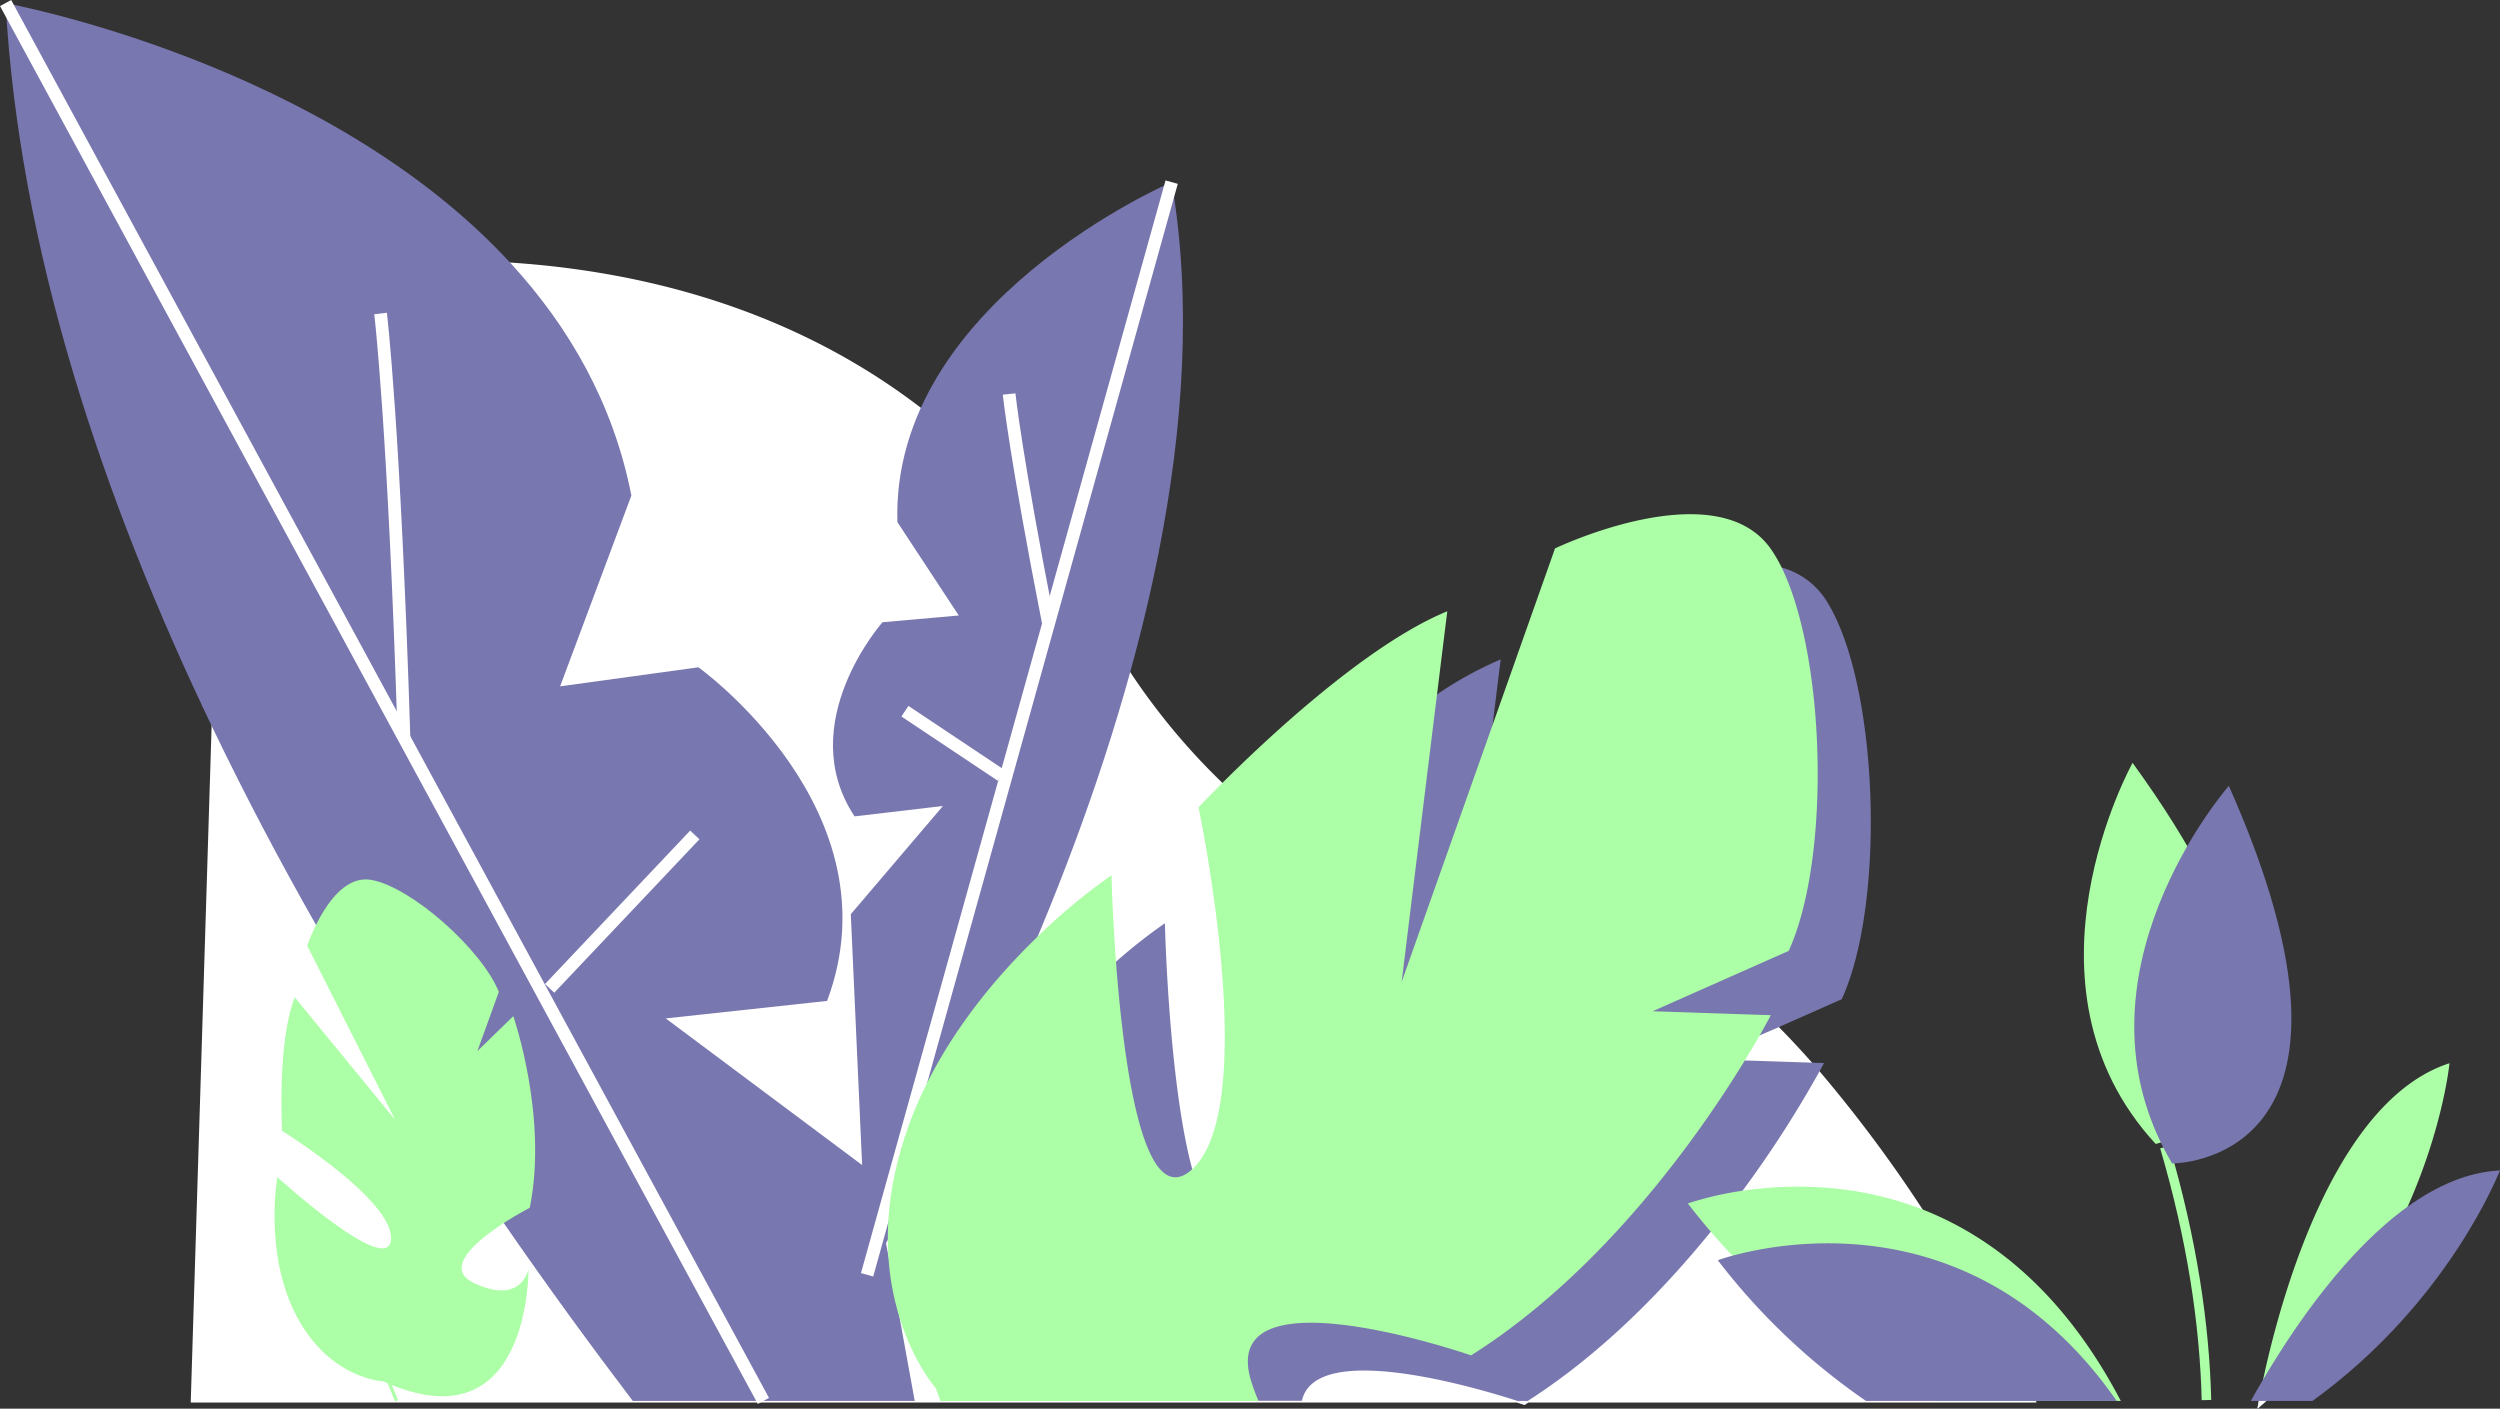 <svg xmlns="http://www.w3.org/2000/svg" viewBox="0 0 786.77 443.31"><rect x="0" y="0" width="786.77" height="443.31" fill="#333333" stroke="none"/><defs><style>.cls-1,.cls-8{fill:#fff;}.cls-1,.cls-3,.cls-4{stroke:#fff;}.cls-1,.cls-3,.cls-4,.cls-6,.cls-7{stroke-miterlimit:10;}.cls-2{fill:#7977af;}.cls-3,.cls-6,.cls-7{fill:none;}.cls-3,.cls-4{stroke-width:4px;}.cls-4,.cls-5{fill:#acffa6;}.cls-6,.cls-7{stroke:#acffa6;}.cls-7{stroke-width:3px;}</style></defs><g id="Calque_2" data-name="Calque 2"><g id="Calque_1-2" data-name="Calque 1"><path class="cls-1" d="M640.12,440.88H480.87l-1.17.75-2.25-.75H60.54l6.53-211.51,3.15-102.14L71.37,90S110.31,79.74,161,83.16c40.05,2.69,87.41,14,128.62,45.67a206.46,206.46,0,0,1,34,33l.69.84q5.68,7,11,14.81A247.63,247.63,0,0,1,353,208.13s.84,1.45,2.49,4a208.69,208.69,0,0,0,28.89,34.64,182.3,182.3,0,0,0,17.22,14.67c12.2,9.13,26.49,17.21,42.65,22.05q2.66.8,5.37,1.47a112.18,112.18,0,0,0,12.8,2.4c2.7.34,5.44.59,8.23.73a111.68,111.68,0,0,0,17.35-.49c18.16-1.93,36.7,6.43,54.59,20.69,4.26,3.4,8.49,7.13,12.66,11.14q.66.63,1.32,1.29c.92.88,1.83,1.79,2.74,2.71,3.47,3.5,6.9,7.19,10.29,11,.92,1,1.85,2.11,2.76,3.18a432.47,432.47,0,0,1,32,42.85h0c4.16,6.27,8.16,12.58,12,18.82C625.37,413.9,633.38,428.2,640.12,440.88Z"/><path class="cls-2" d="M287.87,440.88H199.14c-13.23-17.41-26.91-36.16-40.62-56-20.09-29.12-40.23-60.63-59.06-93.79-11.37-20-22.27-40.64-32.39-61.7C31.89,156.25,6,77.85,1.76,1,1.76,1,102.58,19.32,161,83.16c18,19.68,32,43.68,37.7,72.79L176.27,216l43.53-6s62.94,45.06,40.49,105l-50.78,5.5,61.82,46.16,3.5,2.61,2.74,15,1.25,6.87.78,4.27,3.44,18.9Z"/><polyline class="cls-3" points="1.76 0.95 70.22 127.23 127.14 232.22 240.25 440.88"/><path class="cls-4" d="M119.77,98.66s4.27,35.2,7.37,133.57"/><line class="cls-3" x1="172.97" y1="311.05" x2="218.66" y2="262.76"/><path class="cls-2" d="M272.88,401.19S394.4,206.94,368.73,57.32c0,0-88.41,37.91-86.31,107l19.31,29.38-24,2.12s-28.14,31.79-8.8,61.1l27.82-3.27-29,34.06Z"/><line class="cls-3" x1="272.88" y1="401.19" x2="368.73" y2="57.32"/><path class="cls-4" d="M317.58,124s2,19.34,12.41,72.31"/><line class="cls-3" x1="315.12" y1="244.05" x2="284.79" y2="223.82"/><path class="cls-5" d="M120.62,434.72s-16.64-.61-27.15-20.26-6.2-44-6.2-44,35.17,32,35.8,19.52-34.3-34.07-34.3-34.07-1.6-27.88,4-42.05l31.57,38.54L96.69,297.66s7.53-23,20.16-20.75,34.81,21.92,40.13,35.24l-6.74,18.63,11.3-11s11,31.7,5.18,60.31c0,0-32.51,16.71-17.46,23.75s17.06-4.52,17.06-4.52S167.09,455.73,120.62,434.72Z"/><path class="cls-6" d="M110.62,403.55c4,11.69,8,22.34,12,32q1.09,2.7,2.19,5.29"/><path class="cls-2" d="M553.71,325.88l-16.84,7.45,12.18.4,20.58.68,4.39.15s-.55,1.08-1.63,3a345.83,345.83,0,0,1-24,37.19c-3.07,4.17-6.4,8.49-10,12.89-15.1,18.59-34.56,38.48-57.53,53.21l-1.17.75-2.25-.75c-11.51-3.73-63.48-19.43-67.72,0H304.33c-6.35-12.86-13.2-36.38-2.71-68.21s33.94-56.37,49.62-70a164.45,164.45,0,0,1,15.36-12.08s1.16,49.95,8.62,77.43c3.71,13.69,9,21.81,16.47,15.38C414,364,394,269.17,394,269.17s2.84-3,7.61-7.77c10.6-10.55,30.78-29.62,50.66-42.88a117.65,117.65,0,0,1,20-11l-2.54,20.62-7.31,59.22-4.54,36.82,12.77-36.09,35.48-100.31s32.65-15.67,54.44-9.21a24.31,24.31,0,0,1,13.83,9.89c16.73,25.36,19.33,95.14,5.21,126l-20.3,9Z"/><path class="cls-5" d="M542.62,308.25l-22.53,10,35.19,1.17,2,.07-.64,1.22c-.58,1.08-1.55,2.85-2.89,5.2-1.24,2.16-2.8,4.81-4.66,7.85-13.75,22.49-44.19,66.34-86.13,92.79,0,0-81.43-28.24-68.95,8.91.66,2,1.34,3.77,2.06,5.45H296c-.48-1.28-1-2.6-1.43-3.94,0,0-7.05-7.94-11.54-22.55a82.67,82.67,0,0,1-3.44-18.9c-.11-1.72-.18-3.48-.19-5.3a96.46,96.46,0,0,1,1.88-19.2,114.15,114.15,0,0,1,3.55-13.42q.5-1.5,1-3c9.14-25.39,26.4-46,40.68-59.8a184.47,184.47,0,0,1,23.28-19.35s.27,11.85,1.42,27.18c2.38,31.84,8.5,78.68,23.67,65.63l.31-.28c21.85-19.94,2-113.91,2-113.91s2.66-2.84,7.17-7.34c14-14,46-44.08,71.11-54.35l-3.23,26.14-8,64.93L441.12,309l8.53-24.12,20.11-56.82,19.62-55.47s51.41-24.67,68.27.69a47.17,47.17,0,0,1,3,5.21c14,28.65,15.5,91.84,2.26,120.77Z"/><path class="cls-6" d="M353,407.35q-8.89,17.26-16.78,33.53"/><path class="cls-7" d="M694.39,440.61c-.6-24-4.58-50.54-13.12-79.65"/><path class="cls-5" d="M671.14,240.08S632.24,309.87,678.4,360C678.4,360,747.83,345.7,671.14,240.08Z"/><path class="cls-2" d="M701.43,247.32s-52.69,60.07-17.85,118.83C683.58,366.15,754.46,366.7,701.43,247.32Z"/><path class="cls-5" d="M667.43,440.88h-58a205.3,205.3,0,0,1-64.2-45.69q-3.44-3.62-6.79-7.52-3.69-4.29-7.27-8.94a104.29,104.29,0,0,1,17.24-4c13.72-2,34.36-2.64,56,5.66h0C626.38,388.85,649.4,406.41,667.43,440.88Z"/><path class="cls-2" d="M666.13,440.88h-78.9a204.83,204.83,0,0,1-46.62-44.28s1.63-.61,4.58-1.41c11-3,40.3-8.75,71.22,4.08C633.42,406.33,650.93,419,666.13,440.88Z"/><path class="cls-5" d="M770.87,334.61s-1.86,19.67-13.16,45.13a177.75,177.75,0,0,1-44.48,61.14q-1.38,1.23-2.79,2.43s.14-.86.43-2.43.74-3.88,1.36-6.75C717.37,410.1,734.29,346.41,770.87,334.61Z"/><path class="cls-2" d="M786.77,368.35c-.14.08-15.76,41.26-59,72.53H713.23q-1.38,1.23-2.79,2.43s.14-.86.43-2.43h-2.52c1.18-2.12,2.47-4.38,3.88-6.75,10.35-17.5,26.45-40.72,45.48-54.39C766.82,373.19,776.61,368.83,786.77,368.35Z"/><path class="cls-8" d="M477.45,440.88h3.42l-1.17.75Z"/><path class="cls-8" d="M713.23,440.88q-1.38,1.23-2.79,2.43s.14-.86.43-2.43Z"/></g></g></svg>
